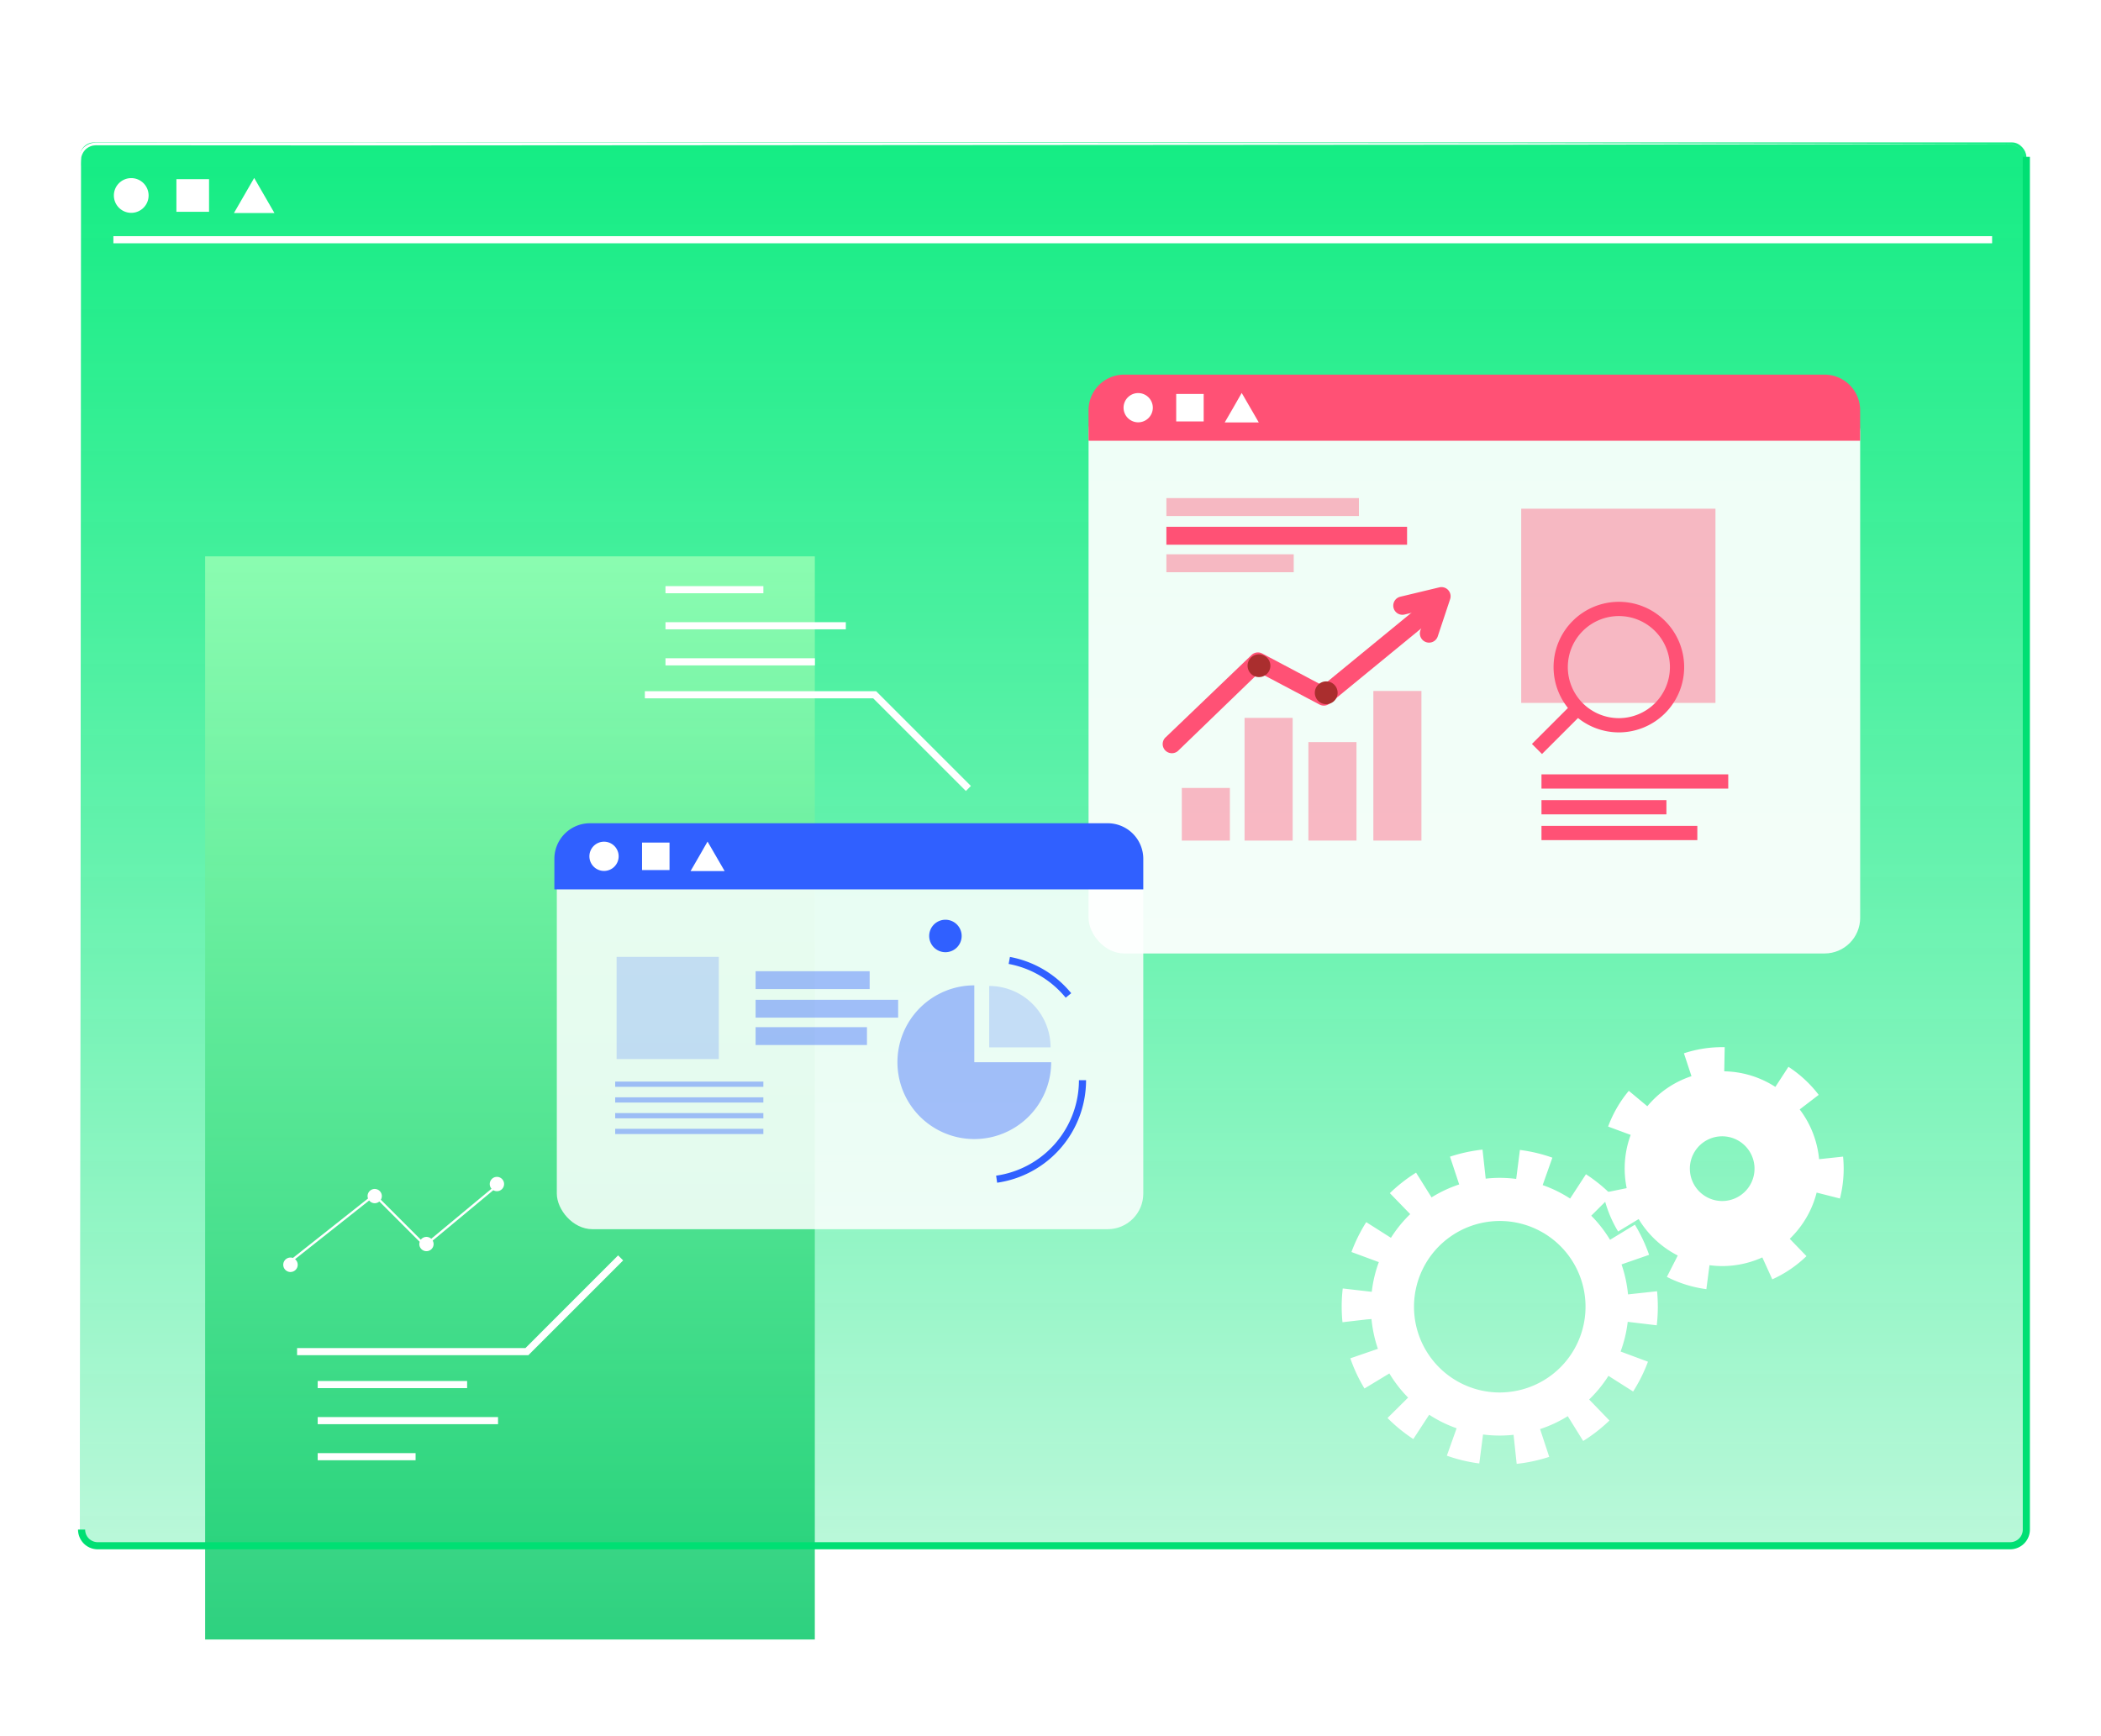 <svg xmlns="http://www.w3.org/2000/svg" xmlns:xlink="http://www.w3.org/1999/xlink" width="295" height="243.739" viewBox="0 0 295 243.739">
  <defs>
    <linearGradient id="linear-gradient" x1="0.5" x2="0.5" y2="1" gradientUnits="objectBoundingBox">
      <stop offset="0" stop-color="#00eb79" stop-opacity="0.922"/>
      <stop offset="1" stop-color="#bbf8da"/>
    </linearGradient>
    <linearGradient id="linear-gradient-2" x1="0.5" x2="0.5" y2="1" gradientUnits="objectBoundingBox">
      <stop offset="0" stop-color="#9affb5"/>
      <stop offset="1" stop-color="#00c763"/>
    </linearGradient>
    <filter id="사각형_2114" x="15.297" y="64.633" width="112.603" height="179.106" filterUnits="userSpaceOnUse">
      <feOffset dx="3" dy="5" input="SourceAlpha"/>
      <feGaussianBlur stdDeviation="4.5" result="blur"/>
      <feFlood flood-color="#01af5b" flood-opacity="0.161"/>
      <feComposite operator="in" in2="blur"/>
      <feComposite in="SourceGraphic"/>
    </filter>
    <filter id="패스_6654" x="216.086" y="138.041" width="51.778" height="51.981" filterUnits="userSpaceOnUse">
      <feOffset dx="5" dy="5" input="SourceAlpha"/>
      <feGaussianBlur stdDeviation="3" result="blur-2"/>
      <feFlood flood-color="#01af5b" flood-opacity="0.361"/>
      <feComposite operator="in" in2="blur-2"/>
      <feComposite in="SourceGraphic"/>
    </filter>
    <filter id="패스_6655" x="179.378" y="152.444" width="62.39" height="62.13" filterUnits="userSpaceOnUse">
      <feOffset dx="5" dy="5" input="SourceAlpha"/>
      <feGaussianBlur stdDeviation="3" result="blur-3"/>
      <feFlood flood-color="#01af5b" flood-opacity="0.361"/>
      <feComposite operator="in" in2="blur-3"/>
      <feComposite in="SourceGraphic"/>
    </filter>
    <filter id="사각형_2116" x="137.84" y="40.61" width="138.34" height="108.287" filterUnits="userSpaceOnUse">
      <feOffset dy="3" input="SourceAlpha"/>
      <feGaussianBlur stdDeviation="5" result="blur-4"/>
      <feFlood flood-color="#01af5b" flood-opacity="0.502"/>
      <feComposite operator="in" in2="blur-4"/>
      <feComposite in="SourceGraphic"/>
    </filter>
    <filter id="사각형_2126" x="63.182" y="103.994" width="112.346" height="83.624" filterUnits="userSpaceOnUse">
      <feOffset dy="3" input="SourceAlpha"/>
      <feGaussianBlur stdDeviation="5" result="blur-5"/>
      <feFlood flood-color="#01af5b" flood-opacity="0.471"/>
      <feComposite operator="in" in2="blur-5"/>
      <feComposite in="SourceGraphic"/>
    </filter>
  </defs>
  <g id="img-empty-cat" transform="translate(-800 -350)">
    <rect id="사각형_2138" data-name="사각형 2138" width="295" height="240" transform="translate(800 350)" fill="#fff" opacity="0"/>
    <g id="그룹_6003" data-name="그룹 6003" transform="translate(-953.355 -99.92)">
      <rect id="사각형_2113" data-name="사각형 2113" width="273.304" height="197.425" rx="2" transform="translate(1764.567 469.92)" fill="url(#linear-gradient)"/>
      <g transform="matrix(1, 0, 0, 1, 1753.36, 449.92)" filter="url(#사각형_2114)">
        <rect id="사각형_2114-2" data-name="사각형 2114" width="85.603" height="152.106" transform="translate(25.8 73.13)" opacity="0.82" fill="url(#linear-gradient-2)"/>
      </g>
      <path id="패스_6653" data-name="패스 6653" d="M1764.428,665.493a2.272,2.272,0,0,0,2.272,2.272h268.516a2.272,2.272,0,0,0,2.273-2.272V472.722" transform="translate(0.383 -0.775)" fill="none" stroke="#00df73" stroke-miterlimit="10" stroke-width="1"/>
      <line id="선_877" data-name="선 877" x2="263.79" transform="translate(1769.276 483.585)" fill="none" stroke="#fff" stroke-miterlimit="10" stroke-width="1"/>
      <g transform="matrix(1, 0, 0, 1, 1753.36, 449.92)" filter="url(#패스_6654)">
        <path id="패스_6654-2" data-name="패스 6654" d="M2080.675,664.4a13.623,13.623,0,0,0,2.732-5.364l3.274.831a16.994,16.994,0,0,0,.523-4.182c0-.531-.024-1.069-.076-1.6l-.009-.1-3.367.36a13.675,13.675,0,0,0-2.723-6.987l2.67-2.045a17.06,17.06,0,0,0-4.25-3.939l-1.838,2.821a13.627,13.627,0,0,0-7.175-2.189l.063-3.392a17.792,17.792,0,0,0-1.948.072,17.2,17.2,0,0,0-3.777.79l1.061,3.212a13.581,13.581,0,0,0-6.2,4.224l-2.6-2.168a17.049,17.049,0,0,0-2.906,5.02l3.169,1.173a13.594,13.594,0,0,0-.78,6.01,13.9,13.9,0,0,0,.22,1.466l-3.318.674a16.924,16.924,0,0,0,2.114,5.414l2.886-1.747a13.6,13.6,0,0,0,5.49,5.121l-1.53,3a17.006,17.006,0,0,0,5.546,1.721l.438-3.364a13.861,13.861,0,0,0,1.762.126c.425,0,.858-.022,1.284-.062a13.632,13.632,0,0,0,4.371-1.156l1.4,3.079a16.879,16.879,0,0,0,4.8-3.259l-2.348-2.433A13.694,13.694,0,0,0,2080.675,664.4Zm-10.108-4.2c-.146.014-.292.02-.435.02a4.545,4.545,0,0,1-.415-9.069c.146-.014.292-.02.436-.02a4.545,4.545,0,0,1,.414,9.07Z" transform="translate(-1833.34 -496.56)" fill="#fff"/>
      </g>
      <g transform="matrix(1, 0, 0, 1, 1753.36, 449.92)" filter="url(#패스_6655)">
        <path id="패스_6655-2" data-name="패스 6655" d="M2046.929,683.183a22.272,22.272,0,0,0,.15-2.587c0-.691-.031-1.394-.093-2.056l-.013-.14-4.08.443a18.336,18.336,0,0,0-.909-4.212l3.87-1.344a22.2,22.2,0,0,0-1.994-4.234l-3.491,2.123a17.982,17.982,0,0,0-2.639-3.385l2.884-2.874a22.2,22.2,0,0,0-3.626-2.947l-2.224,3.415a17.835,17.835,0,0,0-3.854-1.891l1.364-3.853a21.946,21.946,0,0,0-4.558-1.084l-.521,4.07a18.269,18.269,0,0,0-2.294-.15c-.563,0-1.138.028-1.7.082-.1.008-.192.024-.289.033l-.447-4.083a22.361,22.361,0,0,0-4.567.993l1.291,3.9a17.818,17.818,0,0,0-3.88,1.82l-2.175-3.477a22.158,22.158,0,0,0-3.679,2.88l2.854,2.947a18.48,18.48,0,0,0-1.35,1.457,18.081,18.081,0,0,0-1.355,1.868l-3.466-2.2a22.223,22.223,0,0,0-2.076,4.194l3.844,1.419a17.832,17.832,0,0,0-.992,4.171l-4.075-.47a21.835,21.835,0,0,0-.148,2.541c0,.694.034,1.394.1,2.089l.01.111,3.374-.391.7-.058a18.254,18.254,0,0,0,.9,4.182l-3.872,1.336a21.987,21.987,0,0,0,1.988,4.237l3.493-2.115a18.008,18.008,0,0,0,2.633,3.392l-2.892,2.869a22.58,22.58,0,0,0,3.622,2.953l2.23-3.414a17.855,17.855,0,0,0,3.85,1.9l-1.37,3.85a21.94,21.94,0,0,0,4.554,1.092l.527-4.068a18.221,18.221,0,0,0,2.33.15c.564,0,1.137-.027,1.7-.08.086-.007.169-.018.255-.03l.439,4.084a22.452,22.452,0,0,0,4.568-.983l-1.284-3.9a17.9,17.9,0,0,0,3.886-1.812l2.168,3.481a22.221,22.221,0,0,0,3.685-2.874l-2.85-2.95a18.872,18.872,0,0,0,1.377-1.482,18.289,18.289,0,0,0,1.335-1.84l3.463,2.2a22.1,22.1,0,0,0,2.084-4.185l-3.842-1.43a17.951,17.951,0,0,0,1-4.17Zm-22.061,9.435a12.041,12.041,0,0,1-1.1-24.03c.378-.035.761-.054,1.139-.054a12.039,12.039,0,0,1,1.1,24.026A11.3,11.3,0,0,1,2024.868,692.618Z" transform="translate(-1819.31 -502.07)" fill="#fff"/>
      </g>
      <path id="패스_6656" data-name="패스 6656" d="M1776.2,479.288a2.438,2.438,0,1,1-2.438-2.439A2.438,2.438,0,0,1,1776.2,479.288Z" transform="translate(-1.98 -1.916)" fill="#fff"/>
      <rect id="사각형_2115" data-name="사각형 2115" width="4.582" height="4.583" transform="translate(1778.125 475.08)" fill="#fff"/>
      <path id="패스_6657" data-name="패스 6657" d="M1797.469,476.819l1.42,2.461,1.421,2.461h-5.682l1.421-2.461Z" transform="translate(-8.423 -1.908)" fill="#fff"/>
      <g id="그룹_5987" data-name="그룹 5987" transform="translate(1764.355 469.92)">
        <path id="패스_6658" data-name="패스 6658" d="M2037.417,472.557a2.507,2.507,0,0,0-.389-1.267,2.349,2.349,0,0,0-1.32-.921,4.091,4.091,0,0,0-1.05-.077l-1.211,0-14.866.026-53.063.079-161.018.1-21.928-.012-10.911-.007-2.718,0h-2.036c-.1,0-.245-.005-.32,0l-.337.034a2.221,2.221,0,0,0-1.076.554,2.307,2.307,0,0,0-.589,1.073,10.191,10.191,0,0,0-.043,1.313v1.351c-.009,14.409-.017,28.59-.026,42.313-.017,27.446-.033,53.063-.046,75.02-.069,43.914-.115,73.19-.115,73.19s-.046-29.276-.115-73.19c-.013-21.957-.029-47.573-.046-75.02-.009-13.723-.017-27.9-.026-42.313v-1.351a9.916,9.916,0,0,1,.049-1.388,2.67,2.67,0,0,1,.694-1.269,2.573,2.573,0,0,1,1.3-.661l.337-.035c.15-.014.237,0,.358-.007h2.036l2.718,0,10.911-.007,21.928-.012,161.018.1,53.063.079,14.866.026,1.211,0a4.087,4.087,0,0,1,1.053.081,2.35,2.35,0,0,1,1.32.929A2.5,2.5,0,0,1,2037.417,472.557Z" transform="translate(-1764.167 -470.073)" fill="#fff"/>
      </g>
      <g transform="matrix(1, 0, 0, 1, 1753.36, 449.92)" filter="url(#사각형_2116)">
        <rect id="사각형_2116-2" data-name="사각형 2116" width="108.34" height="78.287" rx="5" transform="translate(152.84 52.61)" fill="rgba(255,255,255,0.92)"/>
      </g>
      <path id="사각형_2136" data-name="사각형 2136" d="M5,0h98.34a5,5,0,0,1,5,5V9.287a0,0,0,0,1,0,0H0a0,0,0,0,1,0,0V5A5,5,0,0,1,5,0Z" transform="translate(1906.195 502.53)" fill="#ff5175"/>
      <g id="그룹_5988" data-name="그룹 5988" transform="translate(1911.114 505.101)">
        <path id="패스_6660" data-name="패스 6660" d="M1965.854,519.414a2.053,2.053,0,1,1-2.053-2.053A2.053,2.053,0,0,1,1965.854,519.414Z" transform="translate(-1961.748 -517.342)" fill="#fff"/>
        <rect id="사각형_2117" data-name="사각형 2117" width="3.858" height="3.859" transform="translate(7.391 0.143)" fill="#fff"/>
        <path id="패스_6661" data-name="패스 6661" d="M1983.761,517.335l1.2,2.072,1.2,2.072h-4.785l1.2-2.072Z" transform="translate(-1967.173 -517.335)" fill="#fff"/>
      </g>
      <g id="그룹_5990" data-name="그룹 5990" transform="translate(1916.609 532.366)">
        <g id="그룹_5989" data-name="그룹 5989">
          <path id="패스_6662" data-name="패스 6662" d="M1976.158,580.065a1.287,1.287,0,0,1-.823-2.278l12.079-11.579a1.287,1.287,0,0,1,1.422-.149l8.5,4.5,14.88-12.205a1.286,1.286,0,0,1,1.631,1.99l-15.54,12.747a1.283,1.283,0,0,1-1.416.14l-8.491-4.49-11.415,11.032A1.29,1.29,0,0,1,1976.158,580.065Z" transform="translate(-1974.871 -556.737)" fill="#ff5175"/>
          <rect id="사각형_2118" data-name="사각형 2118" width="6.749" height="21.01" transform="translate(29.579 14.588)" fill="#ff5175" opacity="0.4"/>
          <rect id="사각형_2119" data-name="사각형 2119" width="6.752" height="17.231" transform="translate(11.494 18.367)" fill="#ff5175" opacity="0.4"/>
          <rect id="사각형_2120" data-name="사각형 2120" width="6.754" height="13.829" transform="translate(20.457 21.768)" fill="#ff5175" opacity="0.4"/>
          <rect id="사각형_2121" data-name="사각형 2121" width="6.749" height="7.392" transform="translate(2.683 28.206)" fill="#ff5175" opacity="0.4"/>
          <path id="패스_6663" data-name="패스 6663" d="M2024.649,564.031a1.244,1.244,0,0,1-.4-.066,1.288,1.288,0,0,1-.817-1.627l1.009-3.029-3.19.767a1.286,1.286,0,1,1-.6-2.5l5.444-1.307a1.285,1.285,0,0,1,1.519,1.656l-1.739,5.229A1.284,1.284,0,0,1,2024.649,564.031Z" transform="translate(-1987.256 -556.232)" fill="#ff5175"/>
        </g>
        <path id="패스_6664" data-name="패스 6664" d="M2007.594,576.134a1.6,1.6,0,1,1-1.6-1.6A1.6,1.6,0,0,1,2007.594,576.134Z" transform="translate(-1983.034 -561.292)" fill="#aa2e2e"/>
        <path id="패스_6665" data-name="패스 6665" d="M1994.543,570.877a1.6,1.6,0,1,1-1.606-1.6A1.606,1.606,0,0,1,1994.543,570.877Z" transform="translate(-1979.424 -559.838)" fill="#aa2e2e"/>
      </g>
      <g id="그룹_5992" data-name="그룹 5992" transform="translate(1966.947 521.358)" style="isolation: isolate">
        <g id="그룹_5991" data-name="그룹 5991" transform="translate(0 0)">
          <rect id="사각형_2122" data-name="사각형 2122" width="27.273" height="27.272" fill="#ff5175" opacity="0.4"/>
        </g>
      </g>
      <rect id="사각형_2123" data-name="사각형 2123" width="27.033" height="2.52" transform="translate(1917.126 519.866)" fill="#ff5175" opacity="0.4"/>
      <rect id="사각형_2124" data-name="사각형 2124" width="33.795" height="2.519" transform="translate(1917.126 523.897)" fill="#ff5175"/>
      <rect id="사각형_2125" data-name="사각형 2125" width="17.878" height="2.518" transform="translate(1917.126 527.76)" fill="#ff5175" opacity="0.4"/>
      <g id="그룹_5994" data-name="그룹 5994" transform="translate(1831.537 565.913)">
        <g transform="matrix(1, 0, 0, 1, -78.18, -115.99)" filter="url(#사각형_2126)">
          <rect id="사각형_2126-2" data-name="사각형 2126" width="82.346" height="53.624" rx="5" transform="translate(78.18 115.99)" fill="rgba(255,255,255,0.84)"/>
        </g>
        <path id="사각형_2137" data-name="사각형 2137" d="M5,0H77.688a5,5,0,0,1,5,5V9.287a0,0,0,0,1,0,0H0a0,0,0,0,1,0,0V5A5,5,0,0,1,5,0Z" transform="translate(-0.342 -0.384)" fill="#3060ff"/>
        <g id="그룹_6004" data-name="그룹 6004" transform="translate(4.576 2.188)">
          <path id="패스_6660-2" data-name="패스 6660" d="M1965.854,519.414a2.053,2.053,0,1,1-2.053-2.053A2.053,2.053,0,0,1,1965.854,519.414Z" transform="translate(-1961.748 -517.342)" fill="#fff"/>
          <rect id="사각형_2117-2" data-name="사각형 2117" width="3.858" height="3.859" transform="translate(7.391 0.143)" fill="#fff"/>
          <path id="패스_6661-2" data-name="패스 6661" d="M1983.761,517.335l1.2,2.072,1.2,2.072h-4.785l1.2-2.072Z" transform="translate(-1967.173 -517.335)" fill="#fff"/>
        </g>
      </g>
      <g id="그룹_5997" data-name="그룹 5997" transform="translate(1879.364 579.08)">
        <g id="그룹_5996" data-name="그룹 5996">
          <g id="그룹_5995" data-name="그룹 5995" transform="translate(0 9.214)">
            <path id="패스_6668" data-name="패스 6668" d="M1934.184,633.536a10.793,10.793,0,1,0,10.793,10.792h-10.793Z" transform="translate(-1923.392 -633.536)" fill="#3060ff" opacity="0.4"/>
            <path id="패스_6669" data-name="패스 6669" d="M1941.2,633.658a8.616,8.616,0,0,1,8.615,8.618H1941.2Z" transform="translate(-1928.315 -633.57)" fill="#3060ff" opacity="0.2"/>
          </g>
          <path id="패스_6670" data-name="패스 6670" d="M1954.7,651.947a14.045,14.045,0,0,1-12.057,13.9" transform="translate(-1928.716 -629.413)" fill="none" stroke="#3060ff" stroke-miterlimit="10" stroke-width="1"/>
          <path id="패스_6671" data-name="패스 6671" d="M1945.1,628.7a14.023,14.023,0,0,1,8.308,4.918" transform="translate(-1929.395 -622.985)" fill="none" stroke="#3060ff" stroke-miterlimit="10" stroke-width="1"/>
          <path id="패스_6672" data-name="패스 6672" d="M1934.113,623.079a2.279,2.279,0,1,1-2.28-2.279A2.278,2.278,0,0,1,1934.113,623.079Z" transform="translate(-1925.096 -620.8)" fill="#3060ff"/>
        </g>
      </g>
      <g id="그룹_5999" data-name="그룹 5999" transform="translate(1839.733 584.296)">
        <rect id="사각형_2128" data-name="사각형 2128" width="14.35" height="14.351" transform="translate(0.199 0)" fill="#3060ff" opacity="0.2"/>
        <rect id="사각형_2129" data-name="사각형 2129" width="16.013" height="2.507" transform="translate(19.715 2.012)" fill="#3060ff" opacity="0.4"/>
        <rect id="사각형_2130" data-name="사각형 2130" width="20.016" height="2.507" transform="translate(19.715 6.025)" fill="#3060ff" opacity="0.4"/>
        <rect id="사각형_2131" data-name="사각형 2131" width="15.637" height="2.507" transform="translate(19.715 9.87)" fill="#3060ff" opacity="0.4"/>
        <g id="그룹_5998" data-name="그룹 5998" transform="translate(0 17.511)">
          <rect id="사각형_2132" data-name="사각형 2132" width="20.806" height="0.736" fill="#3060ff" opacity="0.4"/>
          <rect id="사각형_2133" data-name="사각형 2133" width="20.806" height="0.735" transform="translate(0 2.211)" fill="#3060ff" opacity="0.4"/>
          <rect id="사각형_2134" data-name="사각형 2134" width="20.806" height="0.738" transform="translate(0 4.421)" fill="#3060ff" opacity="0.4"/>
          <rect id="사각형_2135" data-name="사각형 2135" width="20.806" height="0.736" transform="translate(0 6.632)" fill="#3060ff" opacity="0.4"/>
        </g>
      </g>
      <g id="그룹_6000" data-name="그룹 6000" transform="translate(1969.159 535.433)">
        <path id="패스_6673" data-name="패스 6673" d="M2068.447,568.64a8.168,8.168,0,1,1-8.168-8.168A8.168,8.168,0,0,1,2068.447,568.64Z" transform="translate(-2048.779 -560.472)" fill="none" stroke="#ff5175" stroke-miterlimit="10" stroke-width="2"/>
        <line id="선_878" data-name="선 878" y1="5.637" x2="5.637" transform="translate(0 14.031)" fill="none" stroke="#ff5175" stroke-miterlimit="10" stroke-width="2"/>
      </g>
      <line id="선_879" data-name="선 879" x2="26.224" transform="translate(1969.793 559.664)" fill="none" stroke="#ff5175" stroke-miterlimit="10" stroke-width="2"/>
      <line id="선_880" data-name="선 880" x2="17.542" transform="translate(1969.793 563.281)" fill="none" stroke="#ff5175" stroke-miterlimit="10" stroke-width="2"/>
      <line id="선_881" data-name="선 881" x2="21.883" transform="translate(1969.793 566.899)" fill="none" stroke="#ff5175" stroke-miterlimit="10" stroke-width="2"/>
      <path id="패스_6674" data-name="패스 6674" d="M1805.208,684.07a1.013,1.013,0,0,0,.64-1.8l10.408-8.24a1,1,0,0,0,.782.382.985.985,0,0,0,.646-.244l5.666,5.665a1.017,1.017,0,0,0-.053.312,1,1,0,0,0,2.006,0,.977.977,0,0,0-.13-.483l8.514-7.075a1.006,1.006,0,1,0-.252-.209l-8.462,7.03a.992.992,0,0,0-1.466.127l-5.612-5.614a1,1,0,1,0-1.86-.512,1,1,0,0,0,.064.339l-10.551,8.351a1.016,1.016,0,1,0-.339,1.974Z" transform="translate(-11.067 -55.524)" fill="#fff"/>
      <g id="그룹_6001" data-name="그룹 6001" transform="translate(1795.068 626.568)">
        <path id="패스_6675" data-name="패스 6675" d="M1852.307,686.438,1839.148,699.6h-32.27" transform="translate(-1806.878 -686.438)" fill="none" stroke="#fff" stroke-miterlimit="10" stroke-width="1"/>
        <line id="선_882" data-name="선 882" x1="20.981" transform="translate(2.894 17.787)" fill="none" stroke="#fff" stroke-miterlimit="10" stroke-width="1"/>
        <line id="선_883" data-name="선 883" x1="13.746" transform="translate(2.894 27.916)" fill="none" stroke="#fff" stroke-miterlimit="10" stroke-width="1"/>
        <line id="선_884" data-name="선 884" x1="25.322" transform="translate(2.894 22.852)" fill="none" stroke="#fff" stroke-miterlimit="10" stroke-width="1"/>
      </g>
      <g id="그룹_6002" data-name="그룹 6002" transform="translate(1843.901 532.731)">
        <path id="패스_6676" data-name="패스 6676" d="M1919.8,590.293l-13.159-13.159h-32.27" transform="translate(-1874.375 -562.377)" fill="none" stroke="#fff" stroke-miterlimit="10" stroke-width="1"/>
        <line id="선_885" data-name="선 885" x1="20.981" transform="translate(2.894 10.129)" fill="none" stroke="#fff" stroke-miterlimit="10" stroke-width="1"/>
        <line id="선_886" data-name="선 886" x1="13.746" transform="translate(2.894 0)" fill="none" stroke="#fff" stroke-miterlimit="10" stroke-width="1"/>
        <line id="선_887" data-name="선 887" x1="25.322" transform="translate(2.894 5.064)" fill="none" stroke="#fff" stroke-miterlimit="10" stroke-width="1"/>
      </g>
    </g>
  </g>
</svg>
